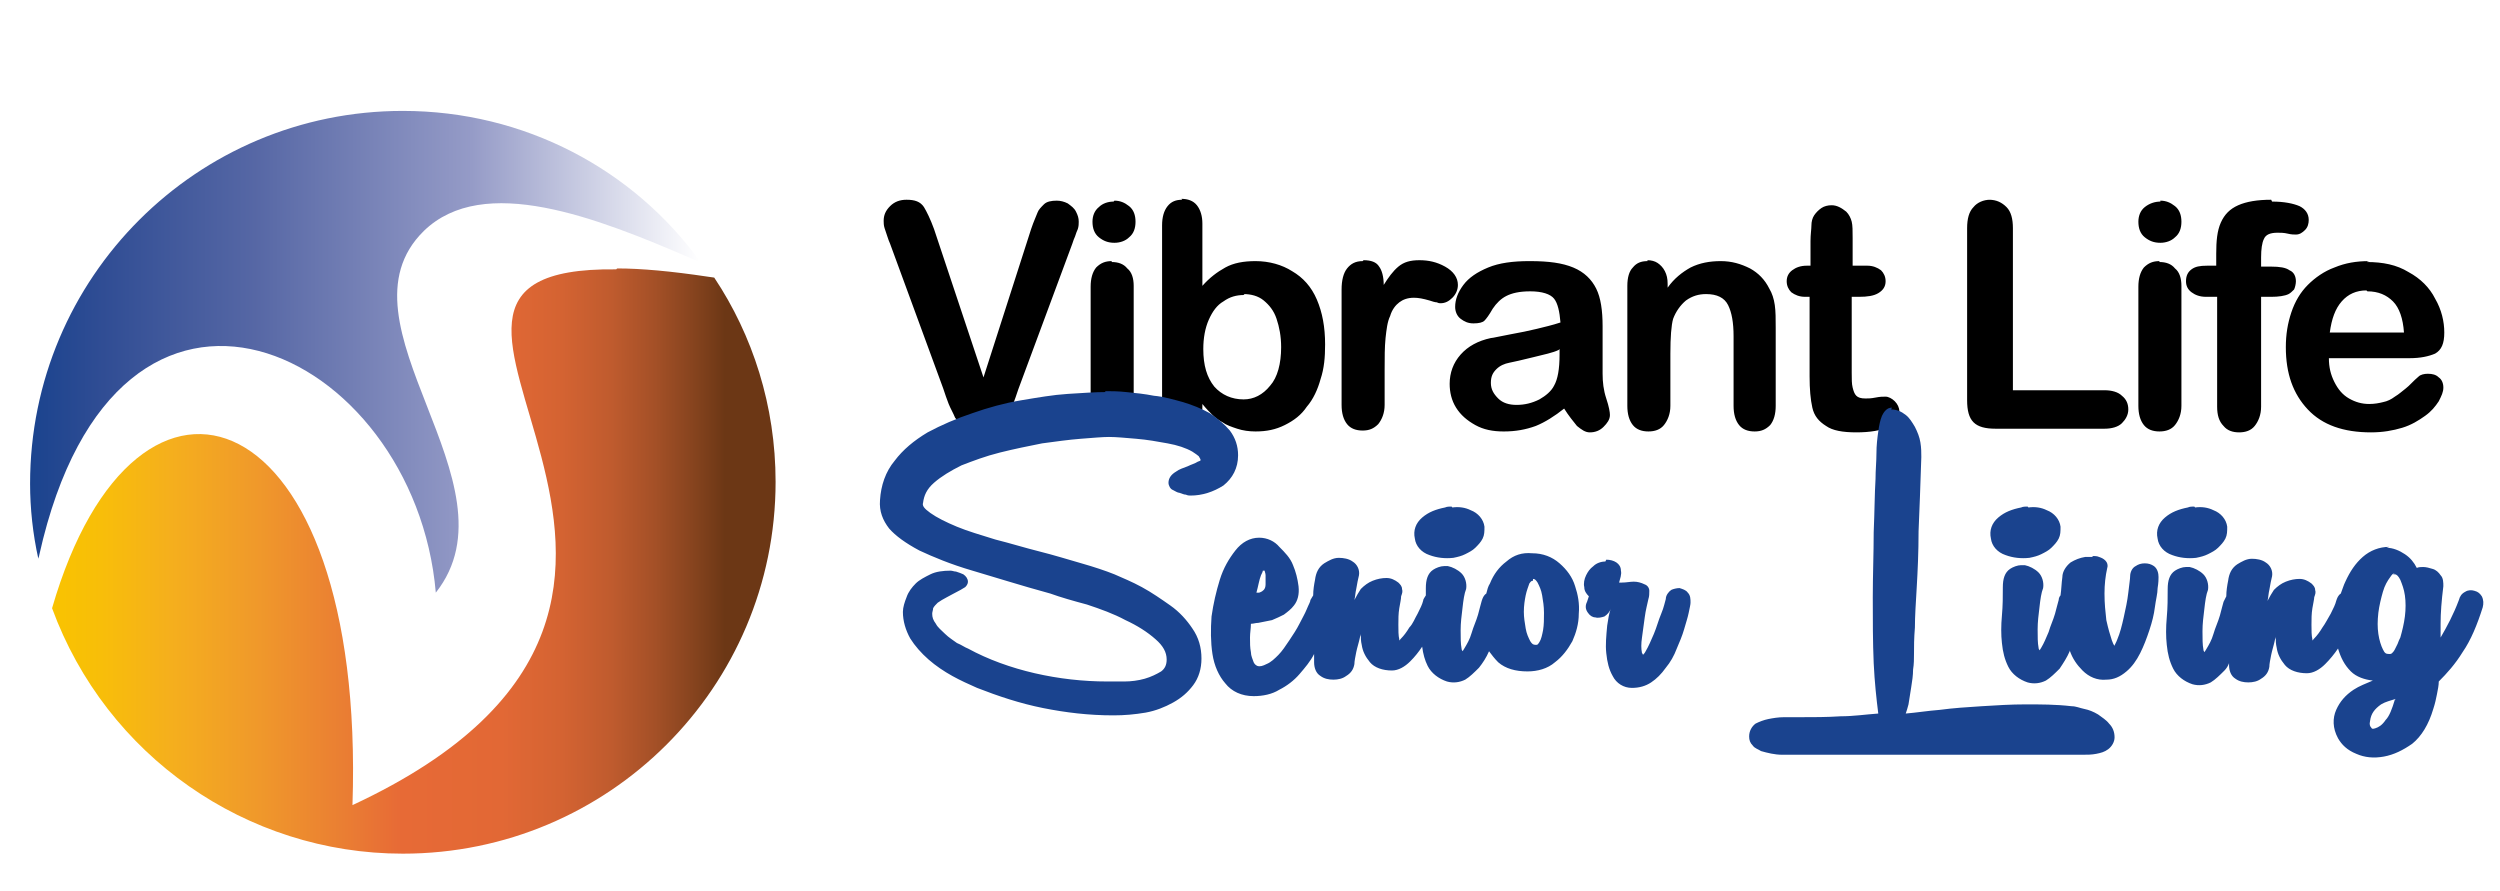 <?xml version="1.0" encoding="UTF-8" standalone="no"?>
<svg
   xmlns:dc="http://purl.org/dc/elements/1.1/"
   xmlns:cc="http://creativecommons.org/ns#"
   xmlns:rdf="http://www.w3.org/1999/02/22-rdf-syntax-ns#"
   xmlns:svg="http://www.w3.org/2000/svg"
   xmlns="http://www.w3.org/2000/svg"
   xmlns:xlink="http://www.w3.org/1999/xlink"
   xmlns:sodipodi="http://sodipodi.sourceforge.net/DTD/sodipodi-0.dtd"
   xmlns:inkscape="http://www.inkscape.org/namespaces/inkscape"
   width="272"
   height="96.974"
   viewBox="0 0 271.6 97.32"
   id="svg2"
   version="1.1"
   inkscape:version="0.91 r13725"
   sodipodi:docname="logo-horizontal.svg">
  <sodipodi:namedview
     pagecolor="#ffffff"
     bordercolor="#666666"
     borderopacity="1"
     objecttolerance="10"
     gridtolerance="10"
     guidetolerance="10"
     inkscape:pageopacity="0"
     inkscape:pageshadow="2"
     inkscape:window-width="1108"
     inkscape:window-height="633"
     id="namedview54"
     showgrid="false"
     inkscape:zoom="1.1397059"
     inkscape:cx="229.61077"
     inkscape:cy="118.97932"
     inkscape:window-x="0"
     inkscape:window-y="0"
     inkscape:window-maximized="0"
     inkscape:current-layer="svg2"
     showguides="false" />
  <defs
     id="defs6">
    <linearGradient
       xlink:href="#logo-horizontal-SVGID_3_"
       id="logo-horizontal-linearGradient4406"
       x1="194.7"
       y1="103.7"
       x2="268.1"
       y2="103.7"
       gradientUnits="userSpaceOnUse"
       gradientTransform="matrix(0.997,0,0,0.997,-191.603,-75.329)" />
    <linearGradient
       y2="25.5"
       x2="120"
       y1="25.5"
       x1="34.9"
       gradientUnits="userSpaceOnUse"
       id="logo-horizontal-SVGID_3_">
      <stop
         offset="0"
         stop-color="#1A438E"
         id="stop10" />
      <stop
         offset="0.11"
         stop-color="#304D94"
         id="stop12" />
      <stop
         offset="0.336"
         stop-color="#5667A5"
         id="stop14" />
      <stop
         offset="0.66"
         stop-color="#959BC7"
         id="stop16" />
      <stop
         offset="1"
         stop-color="#FFF"
         id="stop18" />
    </linearGradient>
    <linearGradient
       xlink:href="#logo-horizontal-SVGID_4_"
       id="logo-horizontal-linearGradient4398"
       x1="197.1"
       y1="126.8"
       x2="276.2"
       y2="126.8"
       gradientUnits="userSpaceOnUse"
       gradientTransform="matrix(0.997,0,0,0.997,-191.603,-75.329)" />
    <linearGradient
       y2="52.6"
       x2="133.2"
       y1="52.6"
       x1="48.3"
       gradientUnits="userSpaceOnUse"
       id="logo-horizontal-SVGID_4_">
      <stop
         offset="0"
         stop-color="#F9C300"
         id="stop22" />
      <stop
         offset="0.069"
         stop-color="#F8BE09"
         id="stop24" />
      <stop
         offset="0.166"
         stop-color="#F5AF1D"
         id="stop26" />
      <stop
         offset="0.28"
         stop-color="#F09A2A"
         id="stop28" />
      <stop
         offset="0.405"
         stop-color="#EA7E33"
         id="stop30" />
      <stop
         offset="0.485"
         stop-color="#E76A36"
         id="stop32" />
      <stop
         offset="0.624"
         stop-color="#E26835"
         id="stop34" />
      <stop
         offset="0.707"
         stop-color="#D46332"
         id="stop36" />
      <stop
         offset="0.776"
         stop-color="#BF5B2E"
         id="stop38" />
      <stop
         offset="0.836"
         stop-color="#A45027"
         id="stop40" />
      <stop
         offset="0.891"
         stop-color="#85431E"
         id="stop42" />
      <stop
         offset="0.933"
         stop-color="#6C3715"
         id="stop44" />
    </linearGradient>
    <linearGradient
       xlink:href="#logo-horizontal-SVGID_3_"
       id="logo-horizontal-linearGradient4406-2"
       x1="194.7"
       y1="103.7"
       x2="268.1"
       y2="103.7"
       gradientUnits="userSpaceOnUse"
       gradientTransform="matrix(0.997,0,0,0.997,-125.414,-195.501)" />
    <linearGradient
       xlink:href="#logo-horizontal-SVGID_4_"
       id="logo-horizontal-linearGradient4398-9"
       x1="197.1"
       y1="126.8"
       x2="276.2"
       y2="126.8"
       gradientUnits="userSpaceOnUse"
       gradientTransform="matrix(0.997,0,0,0.997,-125.414,-195.501)" />
    <filter
       style="color-interpolation-filters:sRGB"
       inkscape:label="Drop Shadow"
       id="filter4322">
      <feFlood
         flood-opacity="0.196"
         flood-color="rgb(0,0,0)"
         result="flood"
         id="feFlood4324" />
      <feComposite
         in="flood"
         in2="SourceGraphic"
         operator="in"
         result="composite1"
         id="feComposite4326" />
      <feGaussianBlur
         in="composite1"
         stdDeviation="4"
         result="blur"
         id="feGaussianBlur4328" />
      <feOffset
         dx="0"
         dy="2"
         result="offset"
         id="feOffset4330" />
      <feComposite
         in="SourceGraphic"
         in2="offset"
         operator="over"
         result="fbSourceGraphic"
         id="feComposite4332" />
      <feColorMatrix
         result="fbSourceGraphicAlpha"
         in="fbSourceGraphic"
         values="0 0 0 -1 0 0 0 0 -1 0 0 0 0 -1 0 0 0 0 1 0"
         id="feColorMatrix4334" />
      <feFlood
         id="feFlood4336"
         flood-opacity="0.196"
         flood-color="rgb(0,0,0)"
         result="flood"
         in="fbSourceGraphic" />
      <feComposite
         id="feComposite4338"
         in2="fbSourceGraphic"
         in="flood"
         operator="in"
         result="composite1" />
      <feGaussianBlur
         id="feGaussianBlur4340"
         in="composite1"
         stdDeviation="4"
         result="blur" />
      <feOffset
         id="feOffset4342"
         dx="0"
         dy="2"
         result="offset" />
      <feComposite
         id="feComposite4344"
         in2="offset"
         in="fbSourceGraphic"
         operator="over"
         result="composite2" />
    </filter>
  </defs>
  <g
     id="g4256"
     style="filter:url(#filter4322)"
     transform="translate(0,6.21)">
    <path
       id="path46"
       d="m 128.4,11.6 c -0.7,0 -1.2,0.2 -1.6,0.7 -0.4,0.5 -0.6,1.2 -0.6,2.1 l 0,19.8 c 0,0.9 0.2,1.5 0.6,2 0.4,0.5 0.9,0.7 1.6,0.7 0.6,0 1.2,-0.2 1.6,-0.7 0.4,-0.5 0.6,-1.1 0.6,-2 l 0,-0.3 c 0.4,0.5 0.8,0.9 1.1,1.2 0.3,0.3 0.7,0.6 1.1,0.8 0.4,0.3 1,0.5 1.6,0.7 0.6,0.2 1.3,0.3 2,0.3 1.2,0 2.2,-0.2 3.2,-0.7 1,-0.5 1.8,-1.1 2.4,-2 0.7,-0.8 1.2,-1.9 1.5,-3 0.4,-1.2 0.5,-2.4 0.5,-3.8 0,-1.9 -0.3,-3.5 -0.9,-4.9 -0.6,-1.4 -1.5,-2.4 -2.7,-3.1 -1.1,-0.7 -2.5,-1.1 -4,-1.1 -1.3,0 -2.4,0.2 -3.3,0.7 -0.9,0.5 -1.7,1.1 -2.5,2 l 0,-6.8 c 0,-0.8 -0.2,-1.5 -0.6,-2 -0.4,-0.5 -1,-0.7 -1.7,-0.7 z m -30.1,0 c -0.7,0 -1.3,0.2 -1.8,0.7 -0.5,0.5 -0.7,1 -0.7,1.6 0,0.2 0,0.5 0.1,0.8 0.1,0.3 0.2,0.6 0.3,0.9 0.1,0.3 0.2,0.6 0.3,0.8 l 5.8,15.8 c 0.2,0.6 0.4,1.2 0.6,1.7 0.2,0.5 0.5,1 0.7,1.5 0.3,0.4 0.7,0.8 1.1,1.1 0.5,0.3 1,0.4 1.7,0.4 0.7,0 1.2,-0.1 1.7,-0.4 0.5,-0.3 0.8,-0.6 1.1,-1 0.3,-0.4 0.5,-0.9 0.7,-1.5 0.2,-0.5 0.4,-1.1 0.6,-1.7 l 0,0 5.9,-15.9 c 0.1,-0.3 0.2,-0.6 0.3,-0.8 0.1,-0.3 0.2,-0.6 0.3,-0.8 0.1,-0.3 0.1,-0.6 0.1,-0.8 0,-0.4 -0.1,-0.7 -0.3,-1.1 -0.2,-0.4 -0.5,-0.6 -0.9,-0.9 -0.4,-0.2 -0.8,-0.3 -1.2,-0.3 -0.6,0 -1.1,0.1 -1.4,0.4 -0.3,0.3 -0.6,0.6 -0.7,0.9 -0.1,0.3 -0.4,0.9 -0.7,1.8 L 106.7,31 101.3,14.8 c -0.4,-1.1 -0.8,-1.9 -1.1,-2.4 -0.4,-0.6 -1,-0.8 -1.9,-0.8 z m 149,0 c -1.5,0 -2.7,0.2 -3.6,0.6 -0.9,0.4 -1.5,1 -1.9,1.9 -0.4,0.9 -0.5,2 -0.5,3.4 l 0,1.3 -1,0 c -0.8,0 -1.3,0.1 -1.7,0.4 -0.4,0.3 -0.6,0.7 -0.6,1.3 0,0.5 0.2,0.9 0.6,1.2 0.4,0.3 0.9,0.5 1.6,0.5 l 1.2,0 0,12 c 0,0.9 0.2,1.6 0.7,2.1 0.4,0.5 1,0.7 1.7,0.7 0.7,0 1.3,-0.2 1.7,-0.7 0.4,-0.5 0.7,-1.2 0.7,-2.1 l 0,-12 1.1,0 c 0.8,0 1.5,-0.1 1.9,-0.3 l 0,0 c 0.2,-0.1 0.4,-0.3 0.6,-0.5 0.1,-0.2 0.2,-0.6 0.2,-0.9 0,-0.5 -0.2,-1 -0.7,-1.2 -0.4,-0.3 -1.1,-0.4 -2,-0.4 l -1.1,0 0,-1 c 0,-0.9 0.1,-1.6 0.3,-2 0.2,-0.5 0.7,-0.7 1.5,-0.7 0.3,0 0.7,0 1.1,0.1 0.4,0.1 0.7,0.1 0.9,0.1 0.4,0 0.7,-0.2 1,-0.5 0.3,-0.3 0.4,-0.7 0.4,-1.1 0,-0.7 -0.4,-1.2 -1,-1.5 -0.7,-0.3 -1.7,-0.5 -3,-0.5 z m -30.7,0 c -0.7,0 -1.4,0.3 -1.8,0.8 -0.5,0.5 -0.7,1.3 -0.7,2.3 l 0,18.8 c 0,1.1 0.2,1.9 0.7,2.4 0.5,0.5 1.3,0.7 2.4,0.7 l 11.9,0 c 0.8,0 1.5,-0.2 1.9,-0.6 0.4,-0.4 0.7,-0.9 0.7,-1.5 0,-0.6 -0.2,-1.1 -0.7,-1.5 -0.4,-0.4 -1.1,-0.6 -1.9,-0.6 l -10,0 0,-17.7 c 0,-1 -0.2,-1.8 -0.7,-2.3 -0.5,-0.5 -1.1,-0.8 -1.9,-0.8 z m -95.7,0.2 c -0.6,0 -1.2,0.2 -1.6,0.6 -0.5,0.4 -0.7,1 -0.7,1.6 0,0.7 0.2,1.3 0.7,1.7 0.5,0.4 1,0.6 1.7,0.6 0.6,0 1.2,-0.2 1.6,-0.6 0.5,-0.4 0.7,-1 0.7,-1.7 0,-0.7 -0.2,-1.3 -0.7,-1.7 -0.5,-0.4 -1,-0.6 -1.6,-0.6 z m 114.3,0 c -0.6,0 -1.2,0.2 -1.7,0.6 l 0,0 c -0.5,0.4 -0.7,1 -0.7,1.6 0,0.7 0.2,1.3 0.7,1.7 0.5,0.4 1,0.6 1.7,0.6 0.6,0 1.2,-0.2 1.6,-0.6 0.5,-0.4 0.7,-1 0.7,-1.7 0,-0.7 -0.2,-1.3 -0.7,-1.7 -0.5,-0.4 -1,-0.6 -1.6,-0.6 z m -35.9,0.4 c -0.4,0 -0.8,0.1 -1.1,0.3 -0.3,0.2 -0.6,0.5 -0.8,0.8 -0.2,0.3 -0.3,0.7 -0.3,1.1 0,0.4 -0.1,1 -0.1,1.7 l 0,2.7 -0.4,0 c -0.7,0 -1.2,0.2 -1.6,0.5 -0.4,0.3 -0.6,0.7 -0.6,1.2 0,0.5 0.2,0.9 0.5,1.2 0.4,0.3 0.9,0.5 1.5,0.5 l 0.5,0 0,8.7 c 0,1.4 0.1,2.5 0.3,3.4 0.2,0.9 0.7,1.5 1.5,2 0.7,0.5 1.8,0.7 3.3,0.7 1.5,0 2.7,-0.2 3.5,-0.6 0.8,-0.4 1.2,-1 1.2,-1.7 0,-0.4 -0.2,-0.8 -0.5,-1.1 -0.3,-0.3 -0.7,-0.5 -1,-0.5 -0.3,0 -0.6,0 -1.1,0.1 -0.5,0.1 -0.8,0.1 -1.1,0.1 -0.5,0 -0.8,-0.1 -1,-0.3 -0.2,-0.2 -0.3,-0.5 -0.4,-0.9 -0.1,-0.4 -0.1,-0.9 -0.1,-1.6 l 0,-8.3 0.8,0 c 0.9,0 1.6,-0.1 2.1,-0.4 0.5,-0.3 0.8,-0.7 0.8,-1.3 0,-0.5 -0.2,-0.9 -0.5,-1.2 -0.4,-0.3 -0.9,-0.5 -1.5,-0.5 l -1.6,0 0,-3 c 0,-0.8 0,-1.4 -0.1,-1.8 -0.1,-0.4 -0.3,-0.8 -0.6,-1.1 -0.5,-0.4 -1,-0.7 -1.6,-0.7 z m -33,6.1 c -1.8,0 -3.3,0.2 -4.5,0.7 -1.2,0.5 -2.1,1.1 -2.7,1.9 -0.6,0.8 -0.9,1.6 -0.9,2.4 0,0.5 0.2,1 0.6,1.3 0.4,0.3 0.8,0.5 1.4,0.5 0.6,0 1,-0.1 1.2,-0.3 0.2,-0.2 0.5,-0.6 0.9,-1.3 0.4,-0.6 0.9,-1.1 1.5,-1.4 0.6,-0.3 1.4,-0.5 2.6,-0.5 1.3,0 2.2,0.3 2.6,0.8 0.4,0.5 0.6,1.4 0.7,2.6 -0.9,0.3 -1.8,0.5 -2.6,0.7 -0.8,0.2 -1.8,0.4 -2.9,0.6 -1.1,0.2 -1.9,0.4 -2.1,0.4 -1.4,0.3 -2.5,0.9 -3.3,1.8 -0.8,0.9 -1.2,2 -1.2,3.2 0,0.9 0.2,1.8 0.7,2.6 0.5,0.8 1.2,1.4 2.1,1.9 0.9,0.5 1.9,0.7 3.1,0.7 1.3,0 2.4,-0.2 3.5,-0.6 1,-0.4 2.1,-1.1 3.1,-1.9 0.5,0.8 1,1.4 1.4,1.9 0.5,0.4 0.9,0.7 1.4,0.7 0.6,0 1.1,-0.2 1.5,-0.6 0.4,-0.4 0.7,-0.8 0.7,-1.3 0,-0.3 -0.1,-0.9 -0.4,-1.8 -0.3,-0.9 -0.4,-1.8 -0.4,-2.7 0,-0.9 0,-1.7 0,-2.5 0,-0.7 0,-1.7 0,-2.7 0,-1.7 -0.2,-3.1 -0.7,-4.1 -0.5,-1 -1.3,-1.8 -2.5,-2.3 -1.2,-0.5 -2.7,-0.7 -4.7,-0.7 z m 91.7,0 c -1.4,0 -2.6,0.2 -3.8,0.7 -1.1,0.4 -2.1,1.1 -2.9,1.9 -0.8,0.8 -1.4,1.8 -1.8,3 -0.4,1.2 -0.6,2.4 -0.6,3.8 0,2.9 0.8,5.1 2.4,6.8 1.6,1.7 3.9,2.5 6.9,2.5 1.3,0 2.4,-0.2 3.4,-0.5 1,-0.3 1.8,-0.8 2.5,-1.3 0.7,-0.5 1.1,-1 1.5,-1.6 0.3,-0.6 0.5,-1 0.5,-1.5 0,-0.5 -0.2,-0.9 -0.5,-1.1 -0.3,-0.3 -0.7,-0.4 -1.2,-0.4 -0.4,0 -0.8,0.1 -1,0.3 l 0,0 0,0 c -0.6,0.5 -1,1 -1.4,1.3 -0.4,0.3 -0.7,0.6 -1.2,0.9 -0.4,0.3 -0.8,0.5 -1.3,0.6 -0.4,0.1 -0.9,0.2 -1.5,0.2 -0.8,0 -1.5,-0.2 -2.2,-0.6 -0.7,-0.4 -1.2,-1 -1.6,-1.8 -0.4,-0.8 -0.6,-1.6 -0.6,-2.6 l 8.8,0 c 1.2,0 2.1,-0.2 2.8,-0.5 0.7,-0.4 1,-1.1 1,-2.3 0,-1.2 -0.3,-2.5 -1,-3.7 -0.6,-1.2 -1.6,-2.2 -2.9,-2.9 -1.3,-0.8 -2.8,-1.1 -4.6,-1.1 z m -78.8,0 c -0.7,0 -1.2,0.2 -1.6,0.7 -0.4,0.4 -0.6,1.1 -0.6,2 l 0,13.1 c 0,0.9 0.2,1.6 0.6,2.1 0.4,0.5 1,0.7 1.7,0.7 0.7,0 1.3,-0.2 1.7,-0.7 l 0,0 c 0.4,-0.5 0.7,-1.2 0.7,-2.1 l 0,-5.7 c 0,-1.8 0.1,-3.1 0.3,-3.8 l 0,0 c 0.3,-0.8 0.8,-1.5 1.4,-2 0.7,-0.5 1.4,-0.7 2.2,-0.7 1.2,0 2,0.4 2.4,1.2 0.4,0.8 0.6,1.9 0.6,3.4 l 0,7.6 c 0,0.9 0.2,1.6 0.6,2.1 0.4,0.5 1,0.7 1.7,0.7 0.7,0 1.2,-0.2 1.7,-0.7 0.4,-0.5 0.6,-1.2 0.6,-2.1 l 0,-8.5 c 0,-1 0,-1.8 -0.1,-2.5 -0.1,-0.7 -0.3,-1.3 -0.6,-1.8 -0.5,-1 -1.2,-1.7 -2.1,-2.2 -1,-0.5 -2,-0.8 -3.2,-0.8 -1.2,0 -2.3,0.2 -3.3,0.7 -0.9,0.5 -1.8,1.2 -2.5,2.2 l 0,-0.4 c 0,-0.6 -0.1,-1 -0.3,-1.4 l 0,0 c -0.2,-0.4 -0.5,-0.7 -0.8,-0.9 -0.3,-0.2 -0.7,-0.3 -1.1,-0.3 z m -58.5,0 c -0.7,0 -1.2,0.2 -1.7,0.7 -0.4,0.5 -0.6,1.2 -0.6,2.1 l 0,13 c 0,0.9 0.2,1.6 0.6,2.1 0.4,0.5 1,0.7 1.7,0.7 0.7,0 1.2,-0.2 1.7,-0.7 0.4,-0.5 0.7,-1.2 0.7,-2.1 l 0,-13.1 c 0,-0.8 -0.2,-1.5 -0.7,-1.9 -0.4,-0.5 -1,-0.7 -1.7,-0.7 z m 27.4,0 c -0.8,0 -1.3,0.3 -1.7,0.8 -0.4,0.5 -0.6,1.3 -0.6,2.3 l 0,12.6 c 0,0.9 0.2,1.6 0.6,2.1 0.4,0.5 1,0.7 1.7,0.7 0.7,0 1.2,-0.2 1.7,-0.7 0.4,-0.5 0.7,-1.2 0.7,-2.1 l 0,-3.8 c 0,-1.4 0,-2.5 0.1,-3.5 0.1,-0.9 0.2,-1.8 0.5,-2.4 0.2,-0.7 0.6,-1.2 1,-1.5 0.4,-0.3 0.9,-0.5 1.6,-0.5 0.5,0 1,0.1 1.7,0.3 0.3,0.1 0.6,0.2 0.8,0.2 0.2,0.1 0.3,0.1 0.4,0.1 0.5,0 0.9,-0.2 1.3,-0.6 0.4,-0.4 0.6,-0.9 0.6,-1.4 0,-0.8 -0.5,-1.5 -1.4,-2 -0.9,-0.5 -1.8,-0.7 -2.8,-0.7 -1,0 -1.7,0.2 -2.3,0.7 -0.6,0.5 -1.1,1.2 -1.6,2 0,-0.9 -0.2,-1.6 -0.5,-2 -0.3,-0.5 -0.9,-0.7 -1.7,-0.7 z m 87,0 c -0.7,0 -1.2,0.2 -1.7,0.7 -0.4,0.5 -0.6,1.2 -0.6,2.1 l 0,13 c 0,0.9 0.2,1.6 0.6,2.1 0.4,0.5 1,0.7 1.7,0.7 0.7,0 1.3,-0.2 1.7,-0.7 0.4,-0.5 0.7,-1.2 0.7,-2.1 l 0,-13.1 c 0,-0.8 -0.2,-1.5 -0.7,-1.9 -0.4,-0.5 -1,-0.7 -1.7,-0.7 z m 22.7,3.3 c 1.2,0 2.1,0.4 2.8,1.1 0.7,0.7 1.1,1.9 1.2,3.4 l -8.1,0 c 0.2,-1.5 0.6,-2.6 1.3,-3.4 0.7,-0.8 1.6,-1.2 2.7,-1.2 z m -122.7,0.3 c 0.8,0 1.6,0.2 2.2,0.7 0.6,0.5 1.1,1.1 1.4,2 0.3,0.9 0.5,1.9 0.5,3.1 0,1.8 -0.4,3.3 -1.2,4.2 -0.8,1 -1.8,1.5 -2.9,1.5 -1.3,0 -2.4,-0.5 -3.2,-1.4 -0.8,-1 -1.2,-2.3 -1.2,-4.1 0,-1.2 0.2,-2.3 0.6,-3.2 0.4,-0.9 0.9,-1.6 1.6,-2 0.7,-0.5 1.4,-0.7 2.3,-0.7 z m 34.5,6 0,0.6 c 0,1.6 -0.2,2.7 -0.6,3.4 -0.3,0.6 -0.9,1.1 -1.6,1.5 -0.8,0.4 -1.6,0.6 -2.5,0.6 -0.8,0 -1.5,-0.2 -2,-0.7 -0.5,-0.5 -0.8,-1 -0.8,-1.7 0,-0.7 0.2,-1.1 0.6,-1.5 0.4,-0.4 0.9,-0.6 1.4,-0.7 0.5,-0.1 1.4,-0.3 2.6,-0.6 1.2,-0.3 2.2,-0.5 2.8,-0.8 z"
       class="hide-on-scroll"
       inkscape:connector-curvature="0" />
    <path
       id="path48"
       d="M 43.3,1.9 C 20.8,1.9 2.6,20.1 2.6,42.6 c 0,2.7 0.3,5.5 0.9,8.2 0,-0.1 0.1,-0.3 0.1,-0.4 8.5,-38.2 41,-22.6 43.3,4.1 C 56.3,42.6 35.3,25.1 45.6,15 52.1,8.7 64.4,13.5 75,18.1 l 0.8,0.3 C 68.5,8.3 56.6,1.9 43.3,1.9 Z"
       inkscape:connector-curvature="0"
       style="fill:url(#logo-horizontal-linearGradient4406)" />
    <path
       id="path50"
       d="M 66.6,19.2 C 33.8,18.8 87.2,54.7 37.8,77.7 39.3,33.1 14.2,24.4 5,56.2 10.9,72.3 26.2,83 43.3,83 65.8,83 84,64.8 84,42.4 84,34.1 81.5,26.4 77.3,20.1 L 76.6,20 c -4,-0.6 -7.3,-0.9 -9.9,-0.9 z"
       inkscape:connector-curvature="0"
       style="fill:url(#logo-horizontal-linearGradient4398)" />
    <path
       id="path52"
       d="m 120,32.6 c -1.1,0 -2.5,0.1 -4.1,0.2 -1.6,0.1 -3.3,0.4 -5.1,0.7 -1.8,0.3 -3.6,0.8 -5.3,1.4 -1.8,0.6 -3.4,1.3 -4.9,2.1 -1.5,0.9 -2.7,1.9 -3.6,3.1 -1,1.2 -1.5,2.7 -1.6,4.3 -0.1,1.2 0.3,2.2 1,3.1 0.7,0.8 1.8,1.6 3.3,2.4 l 0,0 c 1.5,0.7 3.4,1.5 5.8,2.2 2.4,0.7 5.2,1.6 8.5,2.5 1.1,0.4 2.5,0.8 4,1.2 1.5,0.5 2.9,1 4.2,1.7 l 0,0 c 1.3,0.6 2.4,1.3 3.3,2.1 0.8,0.7 1.2,1.4 1.2,2.2 0,0.6 -0.2,1 -0.6,1.3 -0.5,0.3 -1.1,0.6 -1.8,0.8 -0.7,0.2 -1.5,0.3 -2.2,0.3 -0.8,0 -1.4,0 -1.9,0 -2.6,0 -5.3,-0.3 -7.9,-0.9 -2.6,-0.6 -5.1,-1.5 -7.3,-2.7 l 0,0 0,0 c -0.3,-0.1 -0.7,-0.4 -1.2,-0.6 l 0,0 c -0.4,-0.3 -0.9,-0.6 -1.3,-1 l 0,0 c -0.4,-0.4 -0.8,-0.7 -1,-1.1 l 0,0 0,0 c -0.3,-0.4 -0.4,-0.7 -0.4,-1.1 0,-0.2 0.1,-0.4 0.1,-0.6 l 0,0 c 0.1,-0.2 0.3,-0.4 0.5,-0.6 0.3,-0.2 0.6,-0.4 1,-0.6 0.4,-0.2 0.9,-0.5 1.5,-0.8 l 0,0 0,0 c 0.2,-0.1 0.3,-0.2 0.5,-0.3 0.1,-0.1 0.3,-0.3 0.3,-0.6 0,-0.3 -0.2,-0.6 -0.5,-0.8 -0.2,-0.1 -0.5,-0.2 -0.8,-0.3 l 0,0 0,0 c -0.2,0 -0.4,-0.1 -0.6,-0.1 -0.8,0 -1.6,0.1 -2.2,0.4 -0.6,0.3 -1.2,0.6 -1.6,1 -0.4,0.4 -0.8,0.9 -1,1.5 -0.2,0.5 -0.4,1.1 -0.4,1.6 0,1 0.3,2 0.8,2.9 0.5,0.8 1.2,1.6 2,2.3 0.8,0.7 1.7,1.3 2.6,1.8 0.9,0.5 1.8,0.9 2.7,1.3 2.3,0.9 4.7,1.7 7.2,2.2 2.5,0.5 5,0.8 7.7,0.8 1.2,0 2.3,-0.1 3.5,-0.3 1.1,-0.2 2.1,-0.6 3,-1.1 0.9,-0.5 1.6,-1.1 2.2,-1.9 0.6,-0.8 0.9,-1.8 0.9,-2.9 0,-1.2 -0.3,-2.3 -1,-3.3 -0.6,-0.9 -1.4,-1.8 -2.4,-2.5 -1,-0.7 -2,-1.4 -3.1,-2 l 0,0 c -1.1,-0.6 -2.1,-1 -3,-1.4 l 0,0 0,0 c -1,-0.4 -2.2,-0.8 -3.6,-1.2 -1.4,-0.4 -3,-0.9 -4.6,-1.3 -1.6,-0.4 -3.2,-0.9 -4.8,-1.3 -1.6,-0.5 -3,-0.9 -4.2,-1.4 -1.2,-0.5 -2.2,-1 -2.9,-1.5 -0.7,-0.5 -0.9,-0.8 -0.8,-1.1 l 0,0 0,0 c 0.1,-0.8 0.4,-1.5 1.2,-2.2 0.8,-0.7 1.8,-1.3 3,-1.9 1.3,-0.5 2.6,-1 4.2,-1.4 1.6,-0.4 3.1,-0.7 4.6,-1 1.5,-0.2 2.9,-0.4 4.2,-0.5 1.3,-0.1 2.4,-0.2 3.1,-0.2 0.8,0 1.8,0.1 3,0.2 1.2,0.1 2.3,0.3 3.4,0.5 1.1,0.2 2,0.5 2.7,0.9 0.3,0.2 0.6,0.4 0.7,0.5 0.1,0.2 0.2,0.3 0.2,0.4 0,0.1 0,0.1 -0.3,0.2 l 0,0 c -0.3,0.2 -0.7,0.3 -1.1,0.5 -0.5,0.2 -0.9,0.3 -1.3,0.6 l 0,0 c -0.5,0.3 -0.8,0.7 -0.8,1.2 0,0.3 0.2,0.7 0.5,0.8 l 0,0 0,0 c 0.2,0.1 0.5,0.3 0.7,0.3 0.3,0.1 0.5,0.2 0.7,0.2 l 0,0 c 0.2,0.1 0.4,0.1 0.5,0.1 1.3,0 2.5,-0.4 3.6,-1.1 1,-0.8 1.6,-1.9 1.6,-3.3 0,-1 -0.3,-1.9 -0.9,-2.7 -0.6,-0.7 -1.3,-1.3 -2.2,-1.9 l 0,0 c -0.9,-0.5 -1.9,-0.9 -2.9,-1.2 -1.1,-0.3 -2.1,-0.6 -3.2,-0.7 l 0,0 c -1,-0.2 -2,-0.3 -3,-0.4 -0.9,-0.1 -1.7,-0.1 -2.3,-0.1 z m 85.9,1.7 c -0.3,0 -0.5,0.1 -0.7,0.3 -0.2,0.2 -0.3,0.4 -0.4,0.6 -0.2,0.5 -0.3,1 -0.4,1.7 l 0,0 c -0.1,0.7 -0.2,1.5 -0.2,2.4 l 0,0 c 0,0.9 -0.1,1.8 -0.1,2.8 -0.1,1.6 -0.1,3.5 -0.2,5.8 0,2.3 -0.1,4.7 -0.1,7.1 0,2.5 0,4.9 0.1,7.2 0.1,2.1 0.3,3.9 0.5,5.5 -1.4,0.1 -2.7,0.3 -4.1,0.3 -1.5,0.1 -3,0.1 -4.6,0.1 l -1.6,0 c -0.6,0 -1.2,0.1 -1.7,0.2 l 0,0 c -0.5,0.1 -1,0.3 -1.4,0.5 -0.4,0.3 -0.7,0.8 -0.7,1.4 0,0.4 0.1,0.7 0.4,1 0.2,0.3 0.6,0.4 0.9,0.6 0.7,0.2 1.5,0.4 2.3,0.4 l 0.4,0 c 0.2,0 0.6,0 1.3,0 0.6,0 1.6,0 2.9,0 1.3,0 3.1,0 5.4,0 2.3,0 5.2,0 8.7,0 l 12.9,0 c 0.3,0 0.8,0 1.2,0 l 0,0 0,0 c 0.5,0 1,0 1.5,-0.1 l 0,0 c 0.5,-0.1 0.9,-0.2 1.3,-0.5 l 0,0 c 0.4,-0.3 0.7,-0.8 0.7,-1.3 0,-0.6 -0.2,-1.1 -0.6,-1.5 -0.3,-0.4 -0.8,-0.7 -1.2,-1 l 0,0 c -0.5,-0.3 -1,-0.5 -1.5,-0.6 -0.5,-0.1 -0.9,-0.3 -1.4,-0.3 l 0,0 0,0 c -1.7,-0.2 -3.4,-0.2 -5,-0.2 l 0,0 c -1.6,0 -3.2,0.1 -4.8,0.2 -1.6,0.1 -3.1,0.2 -4.6,0.4 -1.3,0.1 -2.5,0.3 -3.7,0.4 0.1,-0.3 0.2,-0.6 0.3,-1 0.1,-0.6 0.2,-1.3 0.3,-1.9 0.1,-0.6 0.2,-1.3 0.2,-1.9 0.1,-0.6 0.1,-1.2 0.1,-1.7 l 0,0 0,0 c 0,-0.8 0,-1.7 0.1,-2.9 0,-1.2 0.1,-2.7 0.2,-4.4 0.1,-1.7 0.2,-3.8 0.2,-6.1 0.1,-2.3 0.2,-5 0.3,-8.1 l 0,0 c 0,-0.5 0,-1 -0.1,-1.6 -0.1,-0.6 -0.3,-1.1 -0.6,-1.7 -0.3,-0.5 -0.6,-1 -1,-1.3 l 0,0 0,0 c -0.5,-0.4 -1,-0.6 -1.6,-0.6 z m -48.1,10.8 c -0.2,0 -0.5,0 -0.7,0.1 -1,0.2 -1.8,0.5 -2.5,1.1 -0.7,0.6 -1,1.4 -0.8,2.3 0.1,0.8 0.7,1.5 1.6,1.8 0.8,0.3 1.7,0.4 2.6,0.3 l 0,0 0,0 c 0.5,-0.1 0.9,-0.2 1.3,-0.4 0.4,-0.2 0.8,-0.4 1.1,-0.7 0.3,-0.3 0.6,-0.6 0.8,-1 l 0,0 c 0.2,-0.4 0.2,-0.8 0.2,-1.3 -0.1,-0.8 -0.7,-1.5 -1.5,-1.8 -0.6,-0.3 -1.3,-0.4 -2,-0.3 z m 62.9,0 c -0.2,0 -0.5,0 -0.7,0.1 -1,0.2 -1.8,0.5 -2.5,1.1 -0.7,0.6 -1,1.4 -0.8,2.3 0.1,0.8 0.7,1.5 1.6,1.8 0.8,0.3 1.7,0.4 2.6,0.3 l 0,0 0,0 c 0.5,-0.1 0.9,-0.2 1.3,-0.4 0.4,-0.2 0.8,-0.4 1.1,-0.7 0.3,-0.3 0.6,-0.6 0.8,-1 0.2,-0.4 0.2,-0.8 0.2,-1.3 -0.1,-0.8 -0.7,-1.5 -1.5,-1.8 l 0,0 c -0.6,-0.3 -1.3,-0.4 -2,-0.3 z m 18.2,0 c -0.2,0 -0.5,0 -0.7,0.1 -1,0.2 -1.8,0.5 -2.5,1.1 -0.7,0.6 -1,1.4 -0.8,2.3 0.1,0.8 0.7,1.5 1.6,1.8 0.8,0.3 1.7,0.4 2.6,0.3 l 0,0 0,0 c 0.5,-0.1 0.9,-0.2 1.3,-0.4 0.4,-0.2 0.8,-0.4 1.1,-0.7 0.3,-0.3 0.6,-0.6 0.8,-1 l 0,0 c 0.2,-0.4 0.2,-0.8 0.2,-1.3 -0.1,-0.8 -0.7,-1.5 -1.5,-1.8 -0.6,-0.3 -1.3,-0.4 -2,-0.3 z m -102.1,3.4 c -1,0 -1.9,0.5 -2.6,1.4 -0.7,0.9 -1.3,1.9 -1.7,3.2 -0.4,1.3 -0.7,2.6 -0.9,4 -0.1,1.4 -0.1,2.8 0.1,4.1 0.2,1.3 0.7,2.4 1.4,3.2 0.7,0.9 1.8,1.4 3.1,1.4 1,0 2,-0.2 2.8,-0.7 0.8,-0.4 1.6,-1 2.2,-1.7 0.6,-0.7 1.2,-1.4 1.6,-2.2 0,0 0,0 0,0 0,0.3 0,0.7 0,0.9 0,0.6 0.2,1.2 0.7,1.5 0.4,0.3 0.9,0.4 1.4,0.4 0.5,0 1,-0.1 1.4,-0.4 0.5,-0.3 0.8,-0.7 0.9,-1.3 l 0,0 0,0 c 0,-0.3 0.1,-0.8 0.2,-1.3 0.1,-0.5 0.3,-1.1 0.4,-1.6 l 0,0 c 0,-0.1 0.1,-0.2 0.1,-0.4 0,0.4 0,0.8 0.1,1.2 0.1,0.7 0.4,1.3 0.9,1.9 0.5,0.6 1.4,0.9 2.4,0.9 0.7,0 1.4,-0.4 2,-1 0.5,-0.5 0.9,-1 1.3,-1.6 0.1,0.8 0.3,1.5 0.6,2.1 0.4,0.8 1.2,1.4 2.1,1.7 l 0,0 0,0 c 0.7,0.2 1.4,0.1 2,-0.2 0.5,-0.3 1,-0.8 1.5,-1.3 0.4,-0.5 0.8,-1.1 1.1,-1.8 0.3,0.4 0.6,0.8 1,1.2 0.8,0.7 1.9,1 3.2,1 1.1,0 2.2,-0.3 3,-1 l 0,0 c 0.8,-0.6 1.4,-1.4 1.9,-2.3 0.4,-0.9 0.7,-1.9 0.7,-3 0.1,-1.1 -0.1,-2.1 -0.4,-3 -0.3,-1 -0.9,-1.8 -1.7,-2.5 -0.8,-0.7 -1.8,-1.1 -3,-1.1 l 0,0 c -1.1,-0.1 -2,0.2 -2.8,0.9 l 0,0 c -0.8,0.6 -1.4,1.4 -1.8,2.4 -0.2,0.3 -0.3,0.7 -0.4,1.1 -0.3,0.2 -0.4,0.5 -0.5,0.8 l 0,0 0,0 c -0.1,0.3 -0.2,0.8 -0.4,1.5 -0.2,0.7 -0.5,1.3 -0.7,2 -0.2,0.7 -0.5,1.2 -0.8,1.7 -0.1,0.2 -0.2,0.3 -0.2,0.3 0,-0.1 -0.1,-0.1 -0.1,-0.3 -0.1,-0.5 -0.1,-1.2 -0.1,-2 l 0,0 c 0,-0.8 0.1,-1.6 0.2,-2.4 0.1,-0.9 0.2,-1.6 0.4,-2.1 l 0,0 0,0 c 0.1,-0.6 -0.1,-1.3 -0.5,-1.7 l 0,0 c -0.4,-0.4 -1,-0.7 -1.5,-0.8 -0.1,0 -0.3,0 -0.4,0 -0.4,0 -0.9,0.2 -1.2,0.4 -0.6,0.4 -0.8,1.1 -0.8,2 0,0.3 0,0.5 0,0.8 -0.1,0.2 -0.3,0.4 -0.3,0.6 l 0,0 c -0.1,0.4 -0.3,0.8 -0.6,1.4 -0.3,0.5 -0.5,1.1 -0.9,1.5 -0.3,0.5 -0.6,0.9 -0.9,1.2 -0.2,0.2 -0.1,0.2 -0.2,0.2 0,0 0,0 0,-0.1 l 0,0 C 152,59.2 152,58.6 152,58 c 0,-0.6 0,-1.2 0.1,-1.8 l 0,0 c 0.1,-0.6 0.2,-1 0.2,-1.3 l 0,0 c 0.1,-0.3 0.2,-0.5 0.1,-0.8 0,-0.3 -0.2,-0.5 -0.4,-0.7 l 0,0 0,0 c -0.4,-0.3 -0.8,-0.5 -1.3,-0.5 l 0,0 c -0.5,0 -1,0.1 -1.5,0.3 -0.5,0.2 -0.9,0.5 -1.3,0.9 l 0,0 0,0 c -0.2,0.3 -0.5,0.8 -0.7,1.2 0.1,-0.4 0.1,-0.8 0.2,-1.2 0.1,-0.6 0.2,-1.1 0.3,-1.5 l 0,0 0,0 c 0.1,-0.6 -0.2,-1.2 -0.7,-1.5 l 0,0 c -0.4,-0.3 -1,-0.4 -1.5,-0.4 l 0,0 c -0.6,0 -1.1,0.3 -1.6,0.6 -0.6,0.4 -0.9,1 -1,1.8 -0.1,0.5 -0.2,1.1 -0.2,1.7 -0.1,0.2 -0.2,0.3 -0.3,0.5 l 0,0 0,0 c 0,0.2 -0.2,0.5 -0.4,1 -0.2,0.5 -0.5,1 -0.8,1.6 l 0,0 c -0.3,0.6 -0.7,1.2 -1.1,1.8 -0.4,0.6 -0.8,1.2 -1.2,1.6 -0.4,0.4 -0.8,0.8 -1.3,1 l 0,0 c -0.4,0.2 -0.7,0.3 -1,0.2 l 0,0 c -0.2,-0.1 -0.3,-0.2 -0.4,-0.4 l 0,0 c -0.1,-0.3 -0.3,-0.7 -0.3,-1.1 -0.1,-0.5 -0.1,-1 -0.1,-1.6 0,-0.5 0.1,-1 0.1,-1.5 0.3,0 0.5,-0.1 0.8,-0.1 0.5,-0.1 1,-0.2 1.5,-0.3 0.5,-0.2 0.9,-0.4 1.3,-0.6 l 0,0 c 0.4,-0.3 0.8,-0.6 1.1,-1 0.4,-0.5 0.6,-1.2 0.5,-2.1 -0.1,-0.8 -0.3,-1.6 -0.6,-2.3 l 0,0 c -0.3,-0.8 -0.9,-1.4 -1.5,-2 -0.5,-0.6 -1.3,-1 -2.2,-1 z m 123.4,1 c -1.1,0 -2.1,0.4 -2.9,1.1 -0.8,0.7 -1.4,1.6 -1.9,2.7 -0.2,0.4 -0.3,0.8 -0.5,1.3 -0.3,0.2 -0.4,0.5 -0.5,0.8 -0.1,0.4 -0.3,0.8 -0.6,1.4 -0.3,0.5 -0.6,1.1 -0.9,1.5 -0.3,0.5 -0.6,0.9 -0.9,1.2 -0.2,0.2 -0.1,0.2 -0.2,0.2 0,0 0,0 0,-0.1 l 0,0 0,0 c -0.1,-0.4 -0.1,-1 -0.1,-1.6 0,-0.6 0,-1.2 0.1,-1.8 0.1,-0.6 0.2,-1 0.2,-1.2 l 0,0 c 0.1,-0.3 0.2,-0.5 0.1,-0.8 0,-0.3 -0.2,-0.5 -0.4,-0.7 l 0,0 0,0 c -0.4,-0.3 -0.8,-0.5 -1.3,-0.5 -0.5,0 -1,0.1 -1.5,0.3 -0.5,0.2 -0.9,0.5 -1.3,0.9 l 0,0 0,0 c -0.2,0.3 -0.5,0.8 -0.7,1.2 0.1,-0.4 0.1,-0.8 0.2,-1.2 l 0,0 c 0.1,-0.6 0.2,-1.1 0.3,-1.5 l 0,0 0,0 c 0.1,-0.6 -0.2,-1.2 -0.7,-1.5 l 0,0 c -0.4,-0.3 -1,-0.4 -1.5,-0.4 -0.6,0 -1.1,0.3 -1.6,0.6 -0.6,0.4 -0.9,1 -1,1.8 -0.1,0.5 -0.2,1.1 -0.2,1.7 -0.1,0.2 -0.2,0.4 -0.3,0.6 l 0,0 0,0 c -0.1,0.3 -0.2,0.8 -0.4,1.5 -0.2,0.7 -0.5,1.3 -0.7,2 -0.2,0.7 -0.5,1.2 -0.8,1.7 -0.1,0.2 -0.2,0.3 -0.2,0.3 0,-0.1 -0.1,-0.1 -0.1,-0.3 -0.1,-0.5 -0.1,-1.2 -0.1,-2 l 0,0 c 0,-0.8 0.1,-1.6 0.2,-2.4 0.1,-0.9 0.2,-1.6 0.4,-2.1 l 0,0 0,0 c 0.1,-0.6 -0.1,-1.3 -0.5,-1.7 -0.4,-0.4 -1,-0.7 -1.5,-0.8 l 0,0 c -0.1,0 -0.3,0 -0.4,0 -0.4,0 -0.9,0.2 -1.2,0.4 -0.6,0.4 -0.8,1.1 -0.8,2 0,1 0,2 -0.1,3.1 -0.1,1.1 -0.1,2.1 0,3 0.1,1 0.3,1.8 0.7,2.6 0.4,0.8 1.2,1.4 2.1,1.7 l 0,0 0,0 c 0.7,0.2 1.4,0.1 2,-0.2 0.5,-0.3 1,-0.8 1.5,-1.3 0.2,-0.2 0.4,-0.5 0.5,-0.8 0,0.1 0,0.1 0,0.2 0,0.6 0.2,1.2 0.7,1.5 0.4,0.3 0.9,0.4 1.4,0.4 0.5,0 1,-0.1 1.4,-0.4 0.5,-0.3 0.8,-0.7 0.9,-1.3 l 0,0 0,0 c 0,-0.3 0.1,-0.8 0.2,-1.3 0.1,-0.5 0.3,-1.1 0.4,-1.6 l 0,0 c 0,-0.1 0.1,-0.2 0.1,-0.4 0,0.4 0,0.8 0.1,1.2 0.1,0.7 0.4,1.3 0.9,1.9 0.5,0.6 1.4,0.9 2.4,0.9 0.7,0 1.4,-0.4 2,-1 0.5,-0.5 1,-1.1 1.4,-1.7 0.3,1 0.7,1.8 1.4,2.5 0.6,0.6 1.5,0.9 2.4,1 -0.7,0.3 -1.5,0.6 -2.1,1 -0.9,0.6 -1.5,1.3 -1.9,2.2 -0.4,0.9 -0.4,2 0.2,3.1 l 0,0 0,0 c 0.4,0.7 1,1.3 2,1.7 0.9,0.4 1.9,0.5 3,0.3 1.1,-0.2 2.1,-0.7 3.1,-1.4 1,-0.8 1.8,-2.1 2.3,-3.8 l 0,0 0,0 c 0.2,-0.6 0.3,-1.1 0.4,-1.6 l 0,0 c 0.1,-0.5 0.2,-1 0.2,-1.4 0.9,-0.9 1.8,-1.9 2.6,-3.2 0.9,-1.3 1.6,-3 2.2,-4.9 l 0,0 c 0.1,-0.4 0.1,-0.8 -0.1,-1.2 l 0,0 c -0.2,-0.3 -0.4,-0.5 -0.8,-0.6 -0.3,-0.1 -0.7,-0.1 -1,0.1 l 0,0 c -0.4,0.2 -0.6,0.5 -0.7,0.9 -0.6,1.6 -1.3,2.9 -2,4.1 0,-0.5 0,-1 0,-1.5 0,-1.2 0.1,-2.5 0.3,-4.1 l 0,0 0,0 c 0,-0.4 0,-0.9 -0.3,-1.2 -0.2,-0.3 -0.5,-0.6 -0.9,-0.7 l 0,0 c -0.3,-0.1 -0.7,-0.2 -1,-0.2 l 0,0 c -0.2,0 -0.5,0 -0.7,0.1 -0.3,-0.6 -0.7,-1.1 -1.3,-1.5 -0.6,-0.4 -1.3,-0.7 -2,-0.7 z m -32.4,1.1 c -0.3,0 -0.5,0 -0.8,0 l 0,0 c -0.6,0.1 -1.1,0.3 -1.6,0.6 l 0,0 c -0.5,0.4 -0.9,1 -0.9,1.6 -0.1,0.7 -0.1,1.3 -0.2,2 -0.1,0.1 -0.2,0.3 -0.2,0.5 l 0,0 0,0 c -0.1,0.3 -0.2,0.8 -0.4,1.5 -0.2,0.7 -0.5,1.3 -0.7,2 -0.3,0.7 -0.5,1.2 -0.8,1.7 -0.1,0.2 -0.2,0.3 -0.2,0.3 0,-0.1 -0.1,-0.1 -0.1,-0.3 -0.1,-0.5 -0.1,-1.2 -0.1,-2 l 0,0 c 0,-0.8 0.1,-1.6 0.2,-2.4 0.1,-0.9 0.2,-1.6 0.4,-2.1 l 0,0 0,0 c 0.1,-0.6 -0.1,-1.3 -0.5,-1.7 l 0,0 c -0.4,-0.4 -1,-0.7 -1.5,-0.8 -0.1,0 -0.3,0 -0.4,0 -0.4,0 -0.9,0.2 -1.2,0.4 -0.6,0.4 -0.8,1.1 -0.8,2 0,1 0,2 -0.1,3.1 -0.1,1.1 -0.1,2.1 0,3 0.1,1 0.3,1.8 0.7,2.6 0.4,0.8 1.2,1.4 2.1,1.7 l 0,0 0,0 c 0.7,0.2 1.4,0.1 2,-0.2 0.5,-0.3 1,-0.8 1.5,-1.3 0.4,-0.6 0.8,-1.2 1.1,-1.9 0,0 0,-0.1 0,-0.1 0.3,0.9 0.8,1.6 1.4,2.2 0.7,0.7 1.6,1.1 2.6,1 0.8,0 1.5,-0.3 2.2,-0.9 0.6,-0.5 1.1,-1.2 1.5,-2 l 0,0 c 0.4,-0.8 0.7,-1.6 1,-2.5 l 0,0 c 0.3,-0.9 0.5,-1.7 0.6,-2.5 0.1,-0.8 0.3,-1.5 0.3,-2.1 0.1,-0.6 0.1,-1 0.1,-1.2 l 0,0 0,0 c 0,-0.4 -0.1,-0.9 -0.5,-1.2 l 0,0 c -0.3,-0.2 -0.6,-0.3 -1,-0.3 -0.4,0 -0.7,0.1 -1,0.3 -0.4,0.2 -0.6,0.7 -0.6,1.1 0,0.3 -0.1,0.9 -0.2,1.8 -0.1,0.9 -0.3,1.8 -0.5,2.7 -0.2,0.9 -0.4,1.7 -0.7,2.4 l 0,0 c -0.1,0.3 -0.3,0.6 -0.3,0.7 0,0 0,0 0,0 0,0 0,0 0,0 -0.1,-0.1 -0.2,-0.3 -0.3,-0.6 l 0,0 c -0.2,-0.6 -0.4,-1.3 -0.6,-2.2 -0.1,-0.9 -0.2,-1.8 -0.2,-2.9 0,-1 0.1,-1.9 0.3,-2.8 l 0,0 0,0 c 0.1,-0.3 0,-0.6 -0.2,-0.8 -0.2,-0.2 -0.4,-0.3 -0.7,-0.4 -0.2,-0.1 -0.5,-0.1 -0.7,-0.1 z m -53.2,0.5 c -0.5,0 -1,0.2 -1.3,0.5 l 0,0 c -0.4,0.3 -0.6,0.6 -0.8,1 -0.2,0.4 -0.3,0.9 -0.2,1.3 0,0.4 0.2,0.7 0.5,1 l -0.2,0.6 c -0.2,0.4 -0.2,0.8 0.1,1.2 0.2,0.3 0.5,0.5 0.8,0.5 0.3,0.1 0.7,0 1,-0.1 0.3,-0.2 0.6,-0.5 0.7,-0.9 -0.2,0.6 -0.3,1.2 -0.4,1.9 -0.1,1.1 -0.2,2.1 -0.1,3 0.1,1 0.3,1.8 0.7,2.5 0.4,0.8 1.2,1.3 2.1,1.3 0.8,0 1.5,-0.2 2.1,-0.6 0.6,-0.4 1.1,-0.9 1.6,-1.6 0.5,-0.6 0.9,-1.3 1.2,-2.1 0.3,-0.7 0.6,-1.4 0.8,-2.1 0.2,-0.7 0.4,-1.3 0.5,-1.8 l 0,0 c 0.1,-0.5 0.2,-0.9 0.2,-1.1 l 0,0 0,0 c 0,-0.4 0,-0.8 -0.3,-1.1 l 0,0 0,0 C 183.4,54.2 183,54.1 182.7,54 l 0,0 0,0 c -0.3,0 -0.7,0.1 -0.9,0.2 -0.3,0.2 -0.6,0.6 -0.6,1 l 0,0 0,0 c -0.1,0.3 -0.2,0.9 -0.5,1.6 -0.3,0.7 -0.5,1.5 -0.8,2.2 l 0,0 c -0.3,0.7 -0.6,1.4 -0.9,1.9 -0.1,0.2 -0.2,0.3 -0.3,0.4 0,-0.1 0,-0.1 -0.1,-0.2 l 0,0 c -0.1,-0.5 -0.1,-1 0,-1.7 l 0,0 c 0.1,-0.7 0.2,-1.4 0.3,-2.2 l 0,0 c 0.1,-0.8 0.3,-1.5 0.4,-2 l 0,0 c 0.1,-0.3 0.1,-0.6 0.1,-0.9 0,-0.3 -0.2,-0.6 -0.5,-0.7 l 0,0 c -0.4,-0.2 -0.8,-0.3 -1.2,-0.3 -0.4,0 -0.8,0.1 -1.3,0.1 l 0,0 c -0.2,0 -0.2,0 -0.3,0 0.1,-0.4 0.3,-0.9 0.2,-1.3 0,-0.4 -0.2,-0.7 -0.5,-0.9 -0.3,-0.2 -0.7,-0.3 -1.1,-0.3 z m -37.2,1 c 0,0.1 0.1,0.3 0.1,0.5 0,0.4 0,0.7 0,1 0,0.3 -0.1,0.5 -0.2,0.6 l 0,0 0,0 c -0.1,0.1 -0.2,0.2 -0.5,0.3 -0.1,0 -0.2,0 -0.3,0 0.2,-0.7 0.3,-1.4 0.5,-1.9 0.1,-0.2 0.2,-0.4 0.2,-0.5 z m 123.2,0.4 c 0,0 0.1,0 0.2,0 0.2,0 0.4,0.2 0.6,0.6 0.2,0.5 0.4,1 0.5,1.7 0.1,0.7 0.1,1.5 0,2.3 -0.1,0.8 -0.3,1.6 -0.5,2.3 -0.1,0.2 -0.2,0.4 -0.3,0.7 -0.1,0.2 -0.2,0.4 -0.3,0.6 -0.1,0.2 -0.2,0.3 -0.3,0.4 -0.1,0.1 -0.2,0.1 -0.3,0.1 -0.4,0 -0.5,-0.1 -0.7,-0.5 -0.2,-0.4 -0.4,-1 -0.5,-1.7 l 0,0 c -0.1,-0.7 -0.1,-1.4 0,-2.3 l 0,0 c 0.1,-0.8 0.3,-1.6 0.5,-2.3 0.2,-0.7 0.5,-1.2 0.8,-1.6 0.2,-0.3 0.3,-0.4 0.5,-0.4 z M 166.7,53 c 0.2,0 0.3,0.1 0.5,0.4 0.2,0.4 0.4,0.8 0.5,1.4 0.1,0.6 0.2,1.2 0.2,1.9 0,0.7 0,1.3 -0.1,1.9 -0.1,0.5 -0.2,1 -0.4,1.3 -0.2,0.3 -0.2,0.3 -0.4,0.3 l 0,0 0,0 c -0.3,0 -0.4,-0.1 -0.6,-0.4 l 0,0 C 166.2,59.4 166,59 165.9,58.4 l 0,0 c -0.1,-0.6 -0.2,-1.2 -0.2,-1.8 0,-0.7 0.1,-1.3 0.2,-1.8 0.1,-0.5 0.3,-1 0.4,-1.3 0.2,-0.3 0.3,-0.3 0.4,-0.3 z m 94.1,13.2 c -0.3,1 -0.6,1.8 -1,2.2 -0.4,0.6 -0.8,0.8 -1.1,0.9 -0.3,0.1 -0.4,0.1 -0.5,-0.1 l 0,0 c -0.1,-0.1 -0.2,-0.3 -0.1,-0.7 l 0,0 0,0 c 0.1,-0.8 0.5,-1.3 1.2,-1.8 0.5,-0.3 1,-0.4 1.6,-0.6 z"
       class="hide-on-scroll"
       inkscape:connector-curvature="0"
       style="fill:#1a438e" />
  </g>
</svg>
